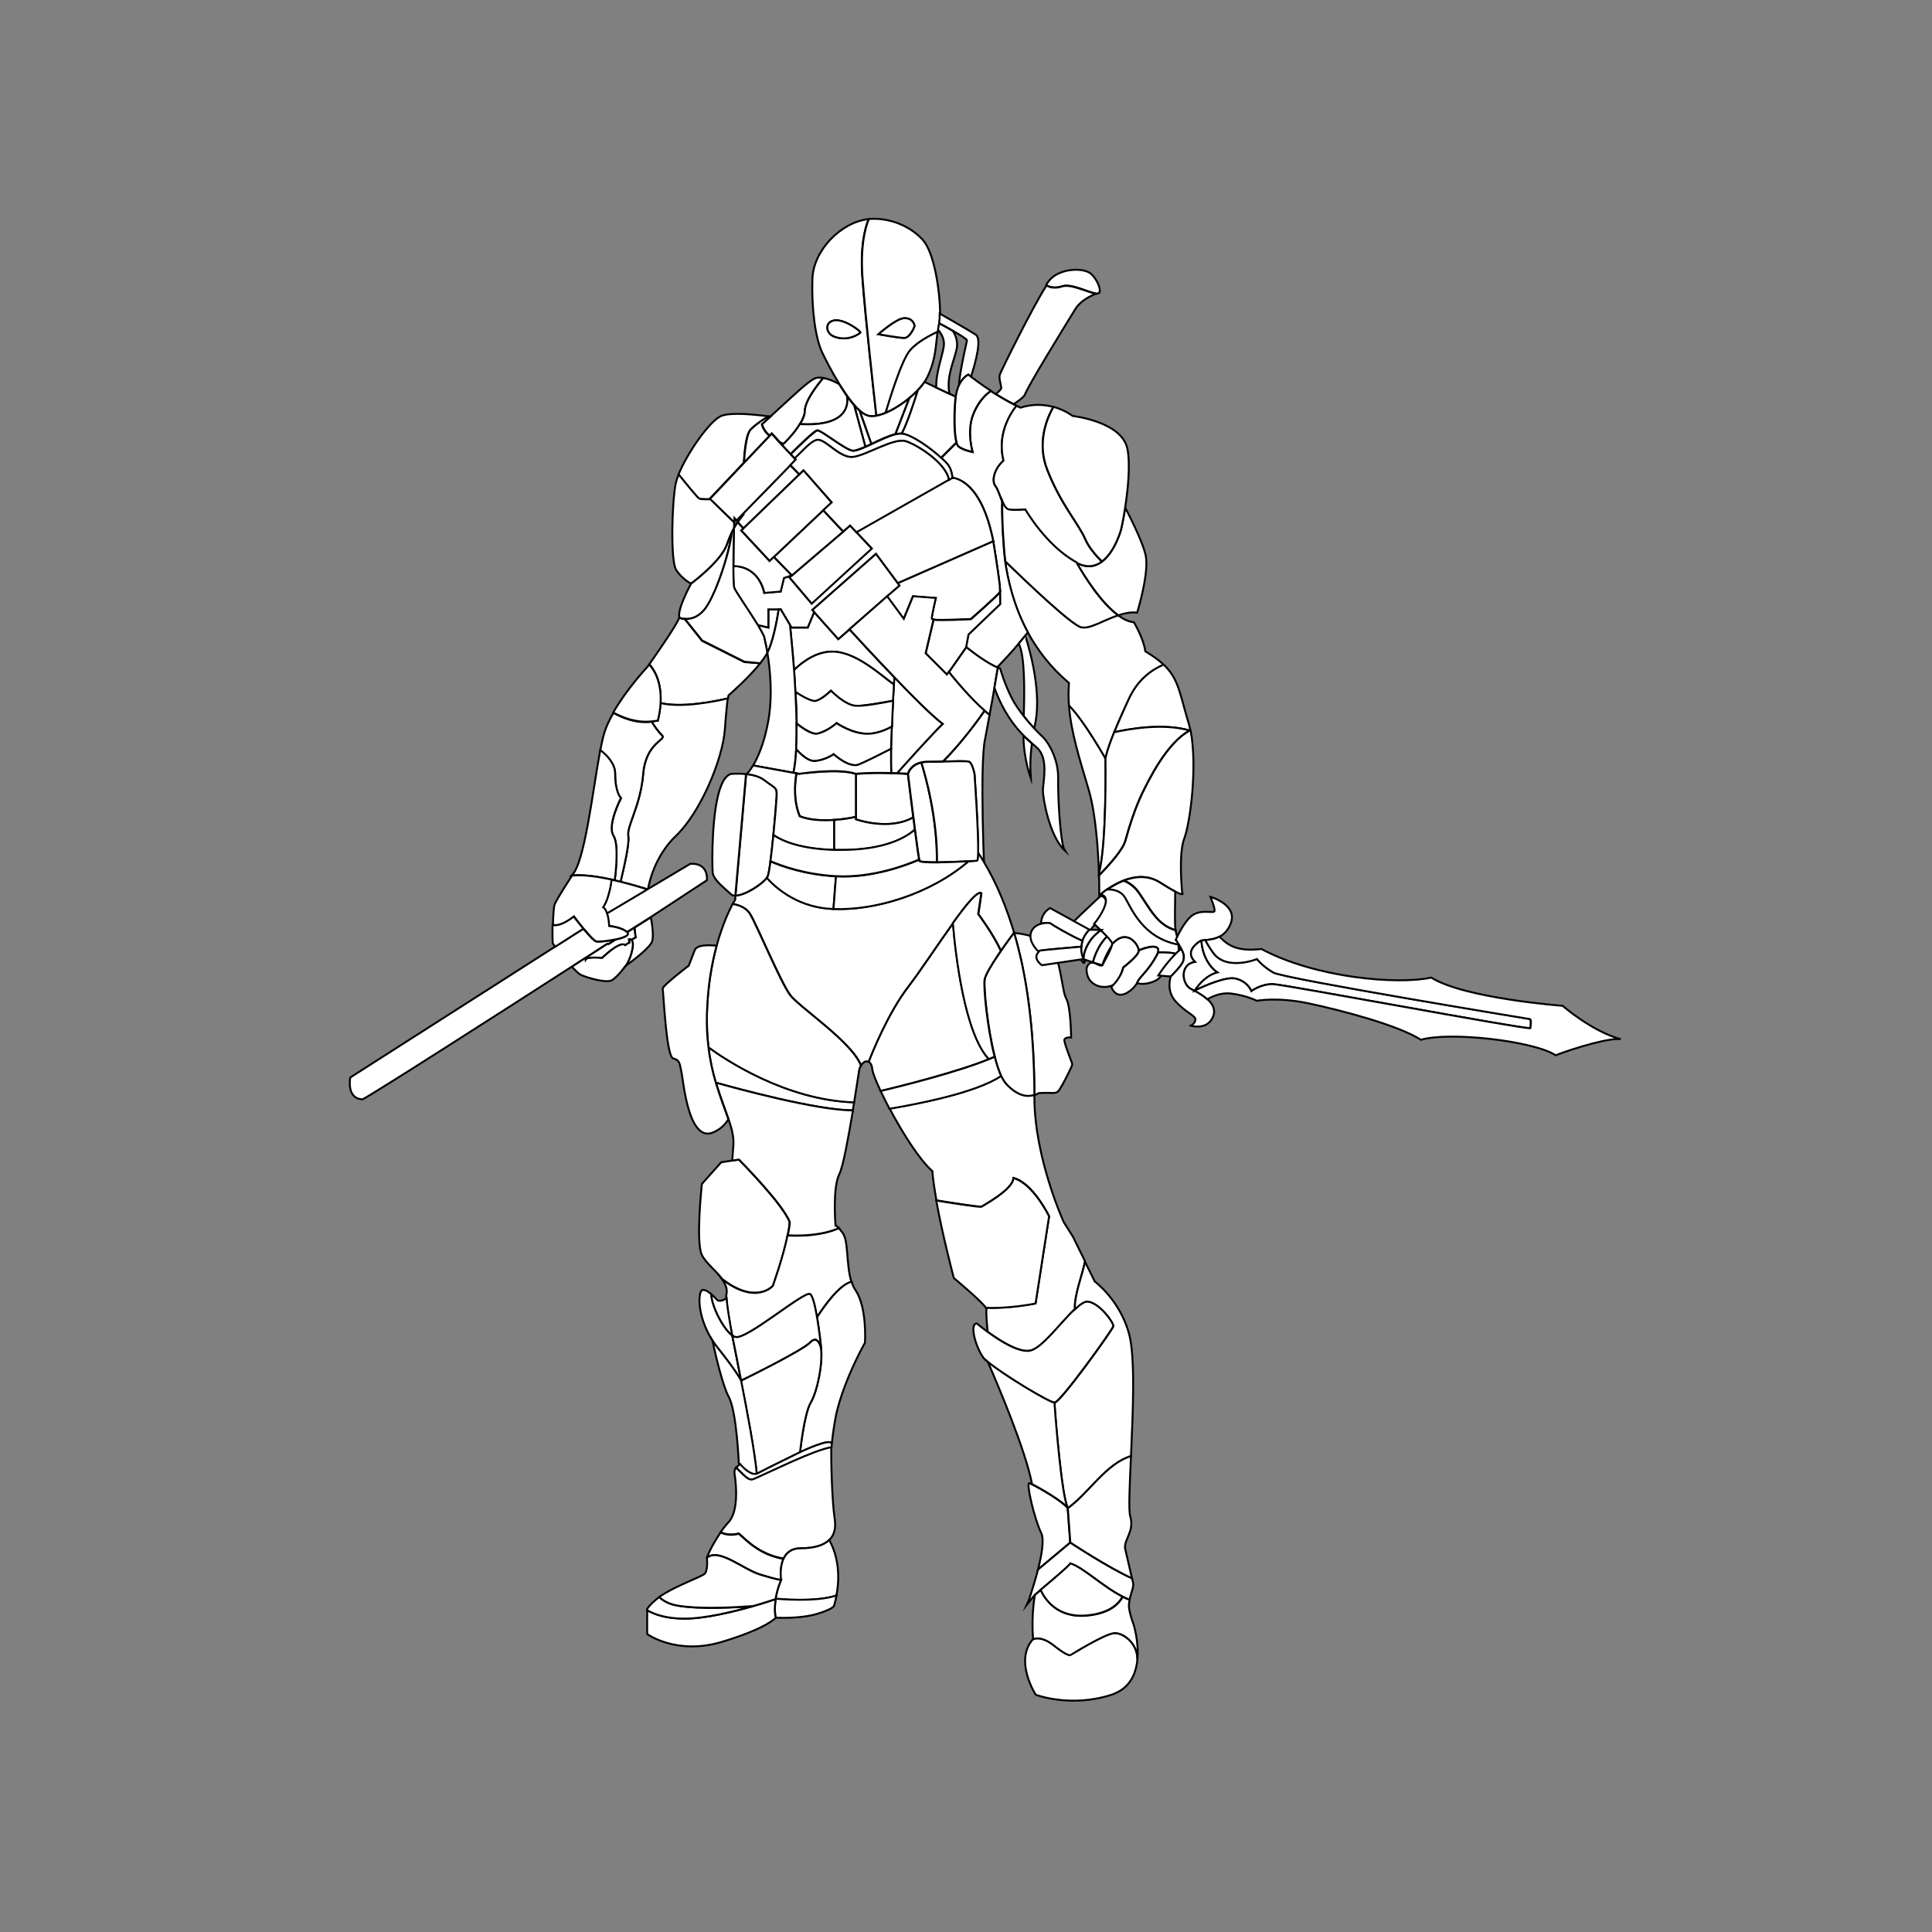 <?xml version="1.0" encoding="utf-8"?>
<!-- Generator: Adobe Illustrator 25.2.0, SVG Export Plug-In . SVG Version: 6.00 Build 0)  -->
<svg version="1.1" id="Layer_1" xmlns="http://www.w3.org/2000/svg" xmlns:xlink="http://www.w3.org/1999/xlink" x="0px" y="0px"
	 viewBox="0 0 1000 1000" style="enable-background:new 0 0 1000 1000;" xml:space="preserve">
<rect x="0" y="0" width="1000" height="1000" fill="#808080" stroke="none"/>
<style type="text/css">
	.st0{fill:#FFFFFF;stroke:#000000;stroke-miterlimit:10;}
	.st1{fill:#FFFFFF;stroke:#010101;stroke-miterlimit:10;}
</style>
<path class="st0" d="M572.4,467.6c-0.7,5-6.1,11.4-6.1,11.4s-4.6,5.4-6.4,8.2c-1.8,2.9,1,7.6,1.5,9.4c0.5,1.8-0.6,1.8-0.6,1.8
	l-5.8-6.9c0,0-1.6-11.3-1-12.6c0.5-0.9,8.4-8.4,12.5-12.2c1.5-1.4,2.5-2.3,2.5-2.3s0.3-0.3,0.8-0.7
	C571.3,464.1,572.8,465.1,572.4,467.6z"/>
<path class="st1" d="M576.6,481.6c-7.4,5.3-10,13-10.9,16.5c-1.7-0.5-3.3-1.1-4.9-1.7c0,0,0,0,0,0c0-0.2,0-3.1,1.8-6.7
	c0.2-0.5,0.5-1.1,0.9-1.6c1.4-2.3,3.5-4.7,6.6-6.9C571.9,481.3,574.1,481.4,576.6,481.6z"/>
<path class="st1" d="M582.4,482.1c-6.9,5.2-10.4,13.5-11.8,17.5c-1.7-0.4-3.3-0.9-4.9-1.5c0.9-3.5,3.5-11.2,10.9-16.5
	C578.4,481.7,580.3,481.9,582.4,482.1z"/>
<path class="st1" d="M590.7,483.1c-8.6,6.2-11.6,14.2-12.5,18.3c-2.5-0.5-5-1.2-7.6-1.9c1.3-4,4.9-12.3,11.8-17.5
	C585,482.3,587.8,482.6,590.7,483.1z"/>
<path class="st1" d="M598.5,484.3c-6.1,4.9-10.5,13.3-12.8,18.5c-2.4-0.4-4.9-0.9-7.5-1.5c1-4.1,3.9-12.1,12.5-18.3
	C593.2,483.4,595.8,483.8,598.5,484.3z"/>
<path class="st1" d="M606.2,486c-5.8,5.2-10.8,13.9-12.9,18c-2.3-0.3-4.9-0.7-7.6-1.2c2.3-5.2,6.7-13.6,12.8-18.5
	C601,484.8,603.6,485.4,606.2,486z"/>
<path class="st1" d="M608.8,486.6c1.2,1.8,2,3.2,2.6,4.3c-5,4.2-9.5,10.3-12,13.8c-1.8-0.2-3.8-0.4-6.2-0.7
	c2.2-4.2,7.1-12.9,12.9-18c0.8,0.2,1.5,0.4,2.3,0.5C608.6,486.6,608.7,486.6,608.8,486.6z"/>
<path class="st1" d="M563.9,481.2c0,0-2.4,2.2-3.6,5.8c-6.1-2.6-15.6-8.2-16.5-8.9c-0.5-0.4-2.7-0.6-5,0c0.1-2.4,1-5.9,4.7-8.1
	L563.9,481.2z"/>
<path class="st0" d="M446.4,144.5c-1.3-16.9,1.3-26.5,3.2-31.1c-14.3,1.5-28.7,16.3-29.1,31c-0.5,15.1,1.5,30.7,5.1,38.1
	c1.6,3.4,4.9,9.9,8.8,16.2c1.4,2.2,2.8,4.4,4.2,6.4c0,0,0,0,0,0c1.2,1.6,2.4,3.2,3.6,4.6l0,0c1,1.1,1.9,2.1,2.8,2.9
	c1.5,1.3,3,2.2,4.4,2.6c1.2,0.3,2.6,0.3,4.2,0C452.1,202.4,448,165.5,446.4,144.5z M445.3,172.2c-4.4,3.3-9.8,3.7-14,1.8
	c-4.1-1.9-4.4-7.6,0.9-8.2C437.6,165.3,445.9,171.7,445.3,172.2z"/>
<path class="st0" d="M477.4,123.9c-7.6-8.1-18.5-11.1-26.7-10.6c-0.4,0-0.7,0.1-1,0.1c-1.9,4.6-4.5,14.2-3.2,31.1
	c1.6,21,5.7,57.9,7.1,70.6c1.5-0.3,3.2-0.8,4.9-1.5c1.2-3.9,7.9-26.6,12.5-32.1c3.5-4.3,10.6-8,14.5-9.8c0-0.4,0.1-0.7,0.2-1.1
	c0.1-0.6,0.2-1.1,0.3-1.7c0.1-0.5,0.2-1,0.3-1.6c0.2-1.4,0.3-3.1,0.3-5C486.5,150.4,483.6,130.5,477.4,123.9z M473.3,168.9
	c-0.3,1-2.5,6-5.3,6s-13.3-1.9-13.3-1.9s9.1-8.1,13.3-8.3S473.5,167.9,473.3,168.9z"/>
<path class="st0" d="M485.3,171.7c-1.1,7.4-0.7,13.2-4.9,22.6c-0.5,1.1-1.1,2.2-1.9,3.4c-1,1.5-2.2,2.9-3.5,4.3
	c-1.4,1.4-2.9,2.8-4.4,4.1c-3.9,3.2-8.2,5.9-12.2,7.5c1.2-3.9,7.9-26.6,12.5-32.1C474.4,177.2,481.5,173.5,485.3,171.7z"/>
<path class="st0" d="M426.1,195.6c-3,3.6-9.4,11.7-9.5,17c-0.1,2.1-1.1,4.5-2.5,6.8c-3.2,5.4-8.5,10.3-8.5,10.3s-0.8-0.2-1.9-0.8
	l-4.2-4.6l-1.1,1.2c-1.8-1.5-3.3-3.5-4-6c1.5-1.3,3-2.6,4.5-4h0c0.5-0.5,1-0.9,1.5-1.4c0,0,0,0,0,0c9.7-8.8,18.6-17.6,22.1-18.5
	C423.6,195.4,424.8,195.4,426.1,195.6z"/>
<path class="st0" d="M414.1,219.5c1.4-2.3,2.5-4.7,2.5-6.8c0.1-5.3,6.5-13.4,9.5-17c3,0.4,6.1,1.9,8.2,3.1c1.4,2.2,2.8,4.4,4.2,6.4
	c0,0,0,0,0,0C439.3,210.3,437.8,220.8,414.1,219.5z"/>
<path class="st0" d="M397.8,215.5c-2.3,1.3-5.8,3.5-9.1,6.6c-0.6,0.6-1.2,1.7-1.7,3.1v0c-1.1,3.4-1.7,8.6-2,14.3l-17.6,18.6l0.3,0.3
	c-2.8,0-5.2,0-5.8-0.3c-0.9-0.4-6.2-6.9-10.7-12.5c4.4-10.9,16-27.7,22.1-30.3C378.1,213.3,390.3,214.5,397.8,215.5z"/>
<path class="st0" d="M380,270.4c0,0.8,0,1.9-0.1,3.1v0c-0.4,0.7-0.8,1.3-1.1,2.1v0c-0.9,1.8-1.7,3.8-2.4,5.9
	c-2.9,9-18.7,20.6-18.7,20.6s-4.9-2.5-7.8-7.3s-2.1-34.7-0.2-44.3c0.3-1.4,0.8-3.1,1.6-4.9c4.5,5.6,9.8,12.1,10.7,12.5
	c0.6,0.3,3.1,0.4,5.8,0.3L380,270.4z"/>
<path class="st0" d="M393.5,343.3c-6.3,7.9-16.4,16.6-16.4,16.6s-0.1,0.3-0.3,1.6c-6.4,1.5-23.8,5-34.9,2.4
	c0.6-11-3.2-17.2-5.8-20.1c3.4-4.9,14-20,15.5-24.1c0,0,1.1,0.6,2.9,0.8h0l8.9,11.2l21.9,11L393.5,343.3z"/>
<path class="st0" d="M376.7,361.5c-0.3,2-0.8,6.4-1.5,15.9c-1.1,15.7-12.7,43.1-25.2,55.1c-11.2,10.6-14.1,24.7-14.6,27.8l-0.3,0.2
	c-0.1-0.1-0.1-0.2-0.1-0.2c-0.5-0.2-6.4-2.1-13.8-3.9c1.6-6.7,4.7-19.9,4-23.7c-0.9-5.2,6.3-15.4,7.7-32.1
	c1.4-16.6,12.5-17.6,9.6-20.2c-2-1.9-4.2-5.2-5.3-7c1.3-0.1,2.4-0.3,3.3-0.4c0.8-3.4,1.2-6.4,1.4-9.1
	C352.9,366.6,370.3,363,376.7,361.5z"/>
<path class="st0" d="M332.9,400.6c-1.4,16.6-8.6,26.9-7.7,32.1c0.7,3.8-2.4,17-4,23.7c-1-0.2-2-0.5-3-0.7c0.5-4.2,2.2-18.6-0.7-23.1
	c-3.4-5.3,3.9-19.4,3.9-19.4s-3-2.5-3-12.5c0-5.1-3.9-9.4-7.7-12.3c0.7-3.7,1.4-6.8,2.1-9.1c1-3.3,2.7-6.9,4.7-10.3
	c9.2,5,15.5,5.1,19.8,4.6c1.1,1.8,3.3,5.1,5.3,7C345.4,383,334.3,383.9,332.9,400.6z"/>
<path class="st0" d="M341.9,363.9c-0.1,2.7-0.6,5.8-1.4,9.1c-0.9,0.1-2,0.3-3.3,0.4c-4.2,0.4-10.6,0.3-19.8-4.6
	c6.9-12.1,17.5-23.4,17.5-23.4s0.4-0.6,1.1-1.5C338.6,346.7,342.5,352.9,341.9,363.9z"/>
<path class="st0" d="M317.5,432.5c2.9,4.5,1.2,19,0.7,23.1c-0.6-0.1-1.2-0.3-1.8-0.4c-7.1-1.5-14.8-2.6-20.5-2.1
	c6.7-5.8,10.9-44.2,14.8-64.9c3.8,3,7.7,7.2,7.7,12.3c0,10,3,12.5,3,12.5S314.1,427.1,317.5,432.5z"/>
<path class="st0" d="M408.7,632.5c-0.1,2-0.5,4.4-1,6.9c-2.3,11.5-7.6,26.1-7.6,26.1s-8.7,10.1-26.3-3.5c-3.1-4.2-8.4-8.2-10.5-12.4
	c-3.3-6.7,0-36.8,0-36.8l10-11.2l5.6-0.9l3.5-0.5C382.4,600.2,404.9,622.8,408.7,632.5z"/>
<path class="st0" d="M440.7,663.5c-6.2,1.5-13.8,12.1-17.9,18.4c-1-5.8-2.2-11.2-3.6-12c-3-1.7-33.1,24-38.7,22.2
	c-0.5-0.2-1-0.4-1.6-0.8c-1.6-8.7-2.8-15.6-3-19.2c0-1,0-1.7,0.1-2.2c0.6-2.8-0.5-5.3-2.3-7.8c17.6,13.6,26.3,3.5,26.3,3.5
	s5.3-14.6,7.6-26.1c5.6,0.3,17.4,0.3,26.5-3.8c0.5,0.5,1.1,1.2,1.8,2.1C439.4,641.9,437.8,654.3,440.7,663.5z"/>
<path class="st0" d="M511.9,548.2c-15.5,6.4-46.6,14.3-56.1,16.5c-2.5-5.4-4.2-9.6-4.3-11.3c-0.2-2-0.9-3.3-1.9-3.8
	c1.9-5,10-25.2,20.6-39c6.4-8.4,15.4-22.1,23.1-32.8C494.7,494.5,499.4,534.9,511.9,548.2z"/>
<path class="st0" d="M556.4,677.6c-7,6.6-16.2,19.3-22.4,21.3c-5.7,1.9-16.3-4.8-22.8-9.6c-0.5-5.1-0.9-10.8-0.6-11.7
	c0-0.2-0.1-0.4-0.3-0.8c11.9,0.6,25.7-2.2,25.7-2.2l7-45.1c0,0-8.4-17.3-18.4-19.8c0,5.9-15.9,14.3-16.4,14.8
	c-0.5,0.5-18.6-2.4-23.5-3.2c-1-5.6-1.8-10.9-2.1-15.1c-6.9-6.1-15.7-20.3-22.2-32.5c13-2.1,44.8-8,57.8-17c0.8,1.8,1.7,3.3,2.7,4.3
	c6.2,6.6,11.2,6.7,14.5,5.6v1.4c0,31.4,15.2,64.6,15.2,64.6l4.8,7.6l2,4.1v0l4.2,8.5C560.5,659.2,555.9,670.8,556.4,677.6z"/>
<path class="st0" d="M543,629.6l-7,45.1c0,0-13.7,2.8-25.7,2.2c-2.3-3.5-16.6-15.4-16.6-15.4s-5.8-21.8-9.1-40.1
	c4.9,0.8,23.1,3.7,23.5,3.2c0.5-0.5,16.4-8.9,16.4-14.8C534.6,612.3,543,629.6,543,629.6z"/>
<path class="st0" d="M518.2,556.9c-13,8.9-44.8,14.8-57.8,17c-1.7-3.3-3.3-6.4-4.6-9.2c9.5-2.2,40.7-10,56.1-16.5
	c1.1-0.5,2.1-0.9,3-1.3C515.9,550.7,517,554.2,518.2,556.9z"/>
<path class="st0" d="M447.7,695c0,0-9.3,16.2-14,33.5c-1.4,5-2.4,11.8-3.2,18.9c0-3.6-16.4,4.3-16.4,4.3s2.1-20,5.5-25.7
	c3.4-5.7,6.3-20.3,5.4-28.3c0,0,0,0,0-0.1c-0.1-0.8-0.9-8.7-2.1-15.8c4.1-6.3,11.7-16.9,17.9-18.4c0.5,1.7,1.2,3.3,2.2,4.7
	C448.9,677.2,447.7,695,447.7,695z"/>
<path class="st0" d="M442.1,570.5c-0.2,1.4-0.5,2.8-0.7,4.2c-18.1,0.2-61.5-11.7-70.9-14.3c-1.6-5.4-3-11.4-3.8-18.4
	C375.3,548.3,406.6,569.3,442.1,570.5z"/>
<path class="st0" d="M472.7,423.1c-12.7,7.1-29.7,1-29.7,1v-23.5c6.3-0.6,13.2-0.6,18.3-0.4c1.1,0,2.1,0.1,3.1,0.1
	c3.3,0.2,5.5,0.3,5.5,0.3s0,0,0,0C470.4,404.6,471.5,413.9,472.7,423.1z"/>
<path class="st0" d="M516.5,345.5c-0.2,1.3-0.9,5.3-1.8,10.5v0c-0.7,4.2-1.6,9.1-2.5,14c-0.8-0.6-1.7-1.4-2.6-2.1
	c-7.1-6.2-15.4-16.1-18.5-20l9-12.9l0-0.2C504.5,338.3,511.1,343.2,516.5,345.5z"/>
<path class="st0" d="M508.6,399.4c-0.3,14.7,0.2,34.3,0.7,46.9c-1-1.6-2-3.3-3.1-4.9c0.3-11.1-1.8-40.8-1.8-40.8s-1.2-5.6-2.8-6.3
	c-1.2-0.5-7-0.3-13.5-0.1c10.5-10.7,19.2-23,21.5-26.3c0.9,0.8,1.8,1.5,2.6,2.1c-0.8,4.3-1.6,8.7-2.3,12.4
	C509.1,385.9,508.8,392,508.6,399.4z"/>
<path class="st0" d="M588.6,317.1c-3.2-0.4-6.6,0.3-9.8,1.4c-9.1-6.7-17.6-20.4-21.7-27.4c0.2,0.1,0.4,0.2,0.5,0.3
	c5.2,2.8,9.4,1.8,12.8-0.7c6.8-5.1,9.9-16.7,9.9-16.7s1.1-4.8,2.1-11.3c4.1,8,9.1,18.4,10.5,24.3
	C594.7,294.4,590.9,309.3,588.6,317.1z"/>
<path class="st0" d="M602.3,344.1c-6.5,2.8-13.6,8-18.1,18c-3.3,7.1-5.8,12.6-7.5,17c-4.2,10.4-4.5,13.7-4.5,13.7
	S561,373,553.3,365.3c-0.3-3.9-0.3-7.8,0-11.8c-9.6-8.1-16.4-17.2-21.3-26.2c-7.6-14-10.5-27.7-11.7-36.8
	c10.4,10.1,34.4,33,39.3,34.1c4.4,1,11.5-3.7,19-6.2c2.7,2,5.5,3.4,8.3,3.7c0,0,5,8.2,5.9,15C596.9,339.6,600,341.8,602.3,344.1z"/>
<path class="st0" d="M568.8,452c-0.4-11.9-1.6-30.5-5.2-42.9c-4.5-15.4-9.2-29.5-10.3-43.9c7.7,7.7,18.9,27.5,18.9,27.5
	S572.9,437.6,568.8,452z"/>
<path class="st0" d="M613,433.9c-3.2,8.2-1.1,28.2-1.1,28.2s1.6,2.1-3.7-0.7c-1.8-0.9-4.3-2.4-7.9-4.7c-6.3-4-13.1-3.1-18.7-1
	c-3.3,1.3-6.2,3-8.4,4.5c-2.6,1.8-4.2,3.4-4.2,3.4s0-4.2-0.1-10.5c5.2-5.3,12.2-13.1,13.6-17.9c2.1-7.6,5.2-17.4,8.8-24.7
	c3.2-6.5,12.5-25.9,24.5-32.4c0.2,0,0.3,0.1,0.5,0.2C619.9,397.6,615.9,426.4,613,433.9z"/>
<path class="st0" d="M616.1,377.9c-0.1,0.1-0.3,0.1-0.4,0.2c-13.8-4-31.7-0.7-39,0.9c1.8-4.3,4.2-9.9,7.5-17
	c4.5-10,11.6-15.2,18.1-18c7.7,7.3,8.3,14.8,12.6,29.2C615.4,374.8,615.8,376.3,616.1,377.9z"/>
<path class="st0" d="M502.6,195c-0.9-0.7-1.4-1.1-1.4-1.1s-2.9,1.3-4.9,5.6c0.6-8.1,4.1-22.4,4.2-23.3c0.1-0.6-3.5-2.8-7.3-5
	c-2.6-1.5-5.2-2.9-7.1-3.9c0.2-1.4,0.3-3.1,0.3-5c4.9,2.8,15.5,8.9,18.6,10.9C508.3,175.3,505.1,187,502.6,195z"/>
<path class="st0" d="M403.1,315.4c-1.1,6.8-3.1,17-5.9,22.5c-0.9-5.2-1.8-8.4-1.8-8.4c-0.7-1.5-1.8-3.6-3.3-6l5.6,1.3v-9.4H403.1z"
	/>
<path class="st0" d="M463,350.7c-0.1,1.1-0.1,2.3-0.2,3.7c-5.7-3.8-18.7-16.4-31-17.1c-8.4-0.5-16,4.9-20.8,9.5
	c-0.8-10.4-1.7-19.2-2.1-23.3l0.8,1.3h8.4l3.3-8l12.5,14l5.8-5C442.7,329.1,452.6,339.9,463,350.7z"/>
<path class="st0" d="M532,327.3c-0.5,0.6-0.9,1.2-1.4,1.8c-1.1,1.4-2.2,2.7-3.3,4c-4.6,5.5-8.8,9.8-10.2,11.3
	c-0.4,0.4-0.6,0.6-0.6,0.6s0,0.2-0.1,0.5c-5.4-2.3-12-7.2-16.4-10.7l1.2-6.4l16.4-15.7l-0.1-6.3c0,0,0.1-0.1,0.1-0.1
	c0.1-0.2,0-1.3-0.1-2.9c-0.7-6.9-3.4-23.3-3.4-23.3c-6-30.6-19-32.5-21.1-32.6c-0.2-2.1-0.7-4.6-2.2-6.7c-0.7-1-2-2.3-3.6-3.8
	l7.9-7.9c0.3,0.9,0.6,1.6,0.9,1.9c2,1.9,7.4,3,7.4,3s-3-9.9,0-18.6c2.3-6.4,6.3-11,9.5-13c0.8,0.6,1.7,1.1,2.6,1.7c0,0,0,0,0,0
	c2.8,1.7,5.9,3.5,9.2,5.2c0.5,0.2,1,0.5,1.5,0.8c-0.4,0.6-0.9,1.2-1.4,1.9c-0.9,1.4-1.9,2.9-2.8,4.7c-0.2,0.4-0.3,0.7-0.5,1.1
	c-0.2,0.4-0.3,0.8-0.5,1.1s-0.3,0.8-0.5,1.2c-0.2,0.5-0.3,0.9-0.5,1.4c-0.1,0.3-0.2,0.6-0.2,0.8c-0.4,1.4-0.8,2.9-1,4.4
	c0,0.3-0.1,0.7-0.1,1c-0.4,3.3-0.2,6.9,0.7,10.8c-5,4.5-6.2,10.7-4.1,13.2c1.2,1.4,2.2,4.9,3.4,7.8v0.1c-0.2,7,0.3,16.7,0.7,21.4
	c0.1,1.6,0.3,5.1,0.9,9.8C521.6,299.6,524.5,313.3,532,327.3z"/>
<path class="st0" d="M475.1,202c-1.7,5.6-5.3,16.6-8.3,22.4h0c-1-0.1-2.1,0.1-3.4,0.4l7.2-18.6C472.2,204.8,473.7,203.4,475.1,202z"
	/>
<path class="st0" d="M512.9,202.3c-3.2,2-7.3,6.6-9.5,13c-3,8.6,0,18.6,0,18.6s-5.3-1.1-7.4-3c-0.3-0.3-0.7-1-0.9-1.9
	c-1.2-4.4-1.3-14.6-0.5-22.8c0-0.3,0.1-0.6,0.1-0.9c0.3-2.4,0.9-4.2,1.6-5.8c0,0,0,0,0,0c2-4.3,4.9-5.6,4.9-5.6s0.5,0.4,1.4,1.1
	C504.5,196.4,508.1,199.2,512.9,202.3z"/>
<path class="st0" d="M570.3,290.7c-3.3,2.5-7.6,3.4-12.8,0.7c-0.2-0.1-0.4-0.2-0.5-0.3c-15.6-8.5-26.4-27.3-26.4-27.3
	s-5.2,0.5-8.5,0c-1.4-0.2-2.5-2.1-3.4-4.3v-0.1c-1.2-2.9-2.2-6.3-3.4-7.8c-2.1-2.5-0.9-8.7,4.1-13.2c-3.1-12.9,2.6-23.1,6.7-28.4
	c0.5,0.3,1.1,0.6,1.7,0.8c0.1,0.1,0.3,0.1,0.4,0.2c6.5-2.1,12.4-1.6,17-0.4c-3.2,5.6-8.7,18.3-3.2,32.5c7.1,18.2,16.2,27.7,19.7,36
	C563.5,283.2,567,287.4,570.3,290.7z"/>
<path class="st0" d="M582.4,262.6c-1,6.6-2.1,11.3-2.1,11.3s-3.1,11.6-9.9,16.7c-3.3-3.2-6.9-7.5-8.6-11.5
	c-3.6-8.3-12.6-17.8-19.7-36c-5.6-14.2,0-26.9,3.2-32.5c6.1,1.7,9.9,4.7,9.9,4.7s25.2,2.8,28.3,16.8
	C585.2,240.3,583.8,253.3,582.4,262.6z"/>
<path class="st0" d="M578.7,318.5c-7.5,2.5-14.6,7.2-19,6.2c-5-1.1-28.9-24-39.3-34.1c-0.6-4.7-0.8-8.1-0.9-9.8
	c-0.4-4.7-0.9-14.4-0.7-21.4c0.9,2.2,2,4,3.4,4.3c3.3,0.5,8.5,0,8.5,0s10.8,18.8,26.4,27.3C561.1,298.1,569.6,311.8,578.7,318.5z"/>
<path class="st0" d="M413.7,245.6l-28.9,27.9l-2.9-3.2c1.7-2.5,3-4,3-4s0-0.3,0-0.8l24.1-24.7L413.7,245.6z"/>
<path class="st0" d="M524.9,482.8c0,0-3.3,4.3-6.8,9.4c-3.7-8.4-11.7-19.1-11.7-19.1s0.6-3.6,1.6-10.8c-1.9-1.4-7.8,5.8-14.7,15.5
	c-7.7,10.7-16.7,24.4-23.1,32.8c-10.6,13.8-18.6,33.9-20.6,39c-1.2-0.7-2.8,0-3.9,1.9c-4.8-12.3-31.9-30-36.7-36.5
	c-5-6.8-17.1-36-20.7-41.9c-2.1-3.4-6.1-4.7-9-5.2c0.7-1.4,1.2-2.1,1.2-2.1l0.2-2.3c4.9,0,13.8-5.8,16.2-9.2
	c4.3,4.7,14.8,14.3,31.3,15.9c1,0.1,2.1,0.2,3.2,0.2c21.1,1,50-7.6,69.9-24.7h0c2.3-0.1,3.9-0.2,4.3-0.3c0.3,0,0.5-1.6,0.6-4.1
	c1.1,1.6,2.1,3.2,3.1,4.9C516.1,457.6,521.1,470.1,524.9,482.8z"/>
<path class="st0" d="M434.4,607.8c-3.4,6.7-2.1,24.9-1.9,27.1c0-0.3,0.2-0.8,1.8,0.7c-9.1,4.1-20.9,4.1-26.5,3.8
	c0.5-2.5,0.9-4.9,1-6.9c-3.8-9.7-26.3-32.3-26.3-32.3l-3.5,0.5c0.2-3,0.4-5.7,0.6-7.9c0.3-4.2-0.8-8.6-2.5-13.5
	c-1.8-5.4-4.3-11.5-6.5-18.9c9.4,2.7,52.8,14.5,70.9,14.3C439.2,588.1,436.5,603.6,434.4,607.8z"/>
<path class="st0" d="M445.6,551.5c-0.5,0.8-0.8,1.8-1,3.1c-0.4,2.3-1.3,8.5-2.5,16c-35.5-1.2-66.8-22.2-75.4-28.5
	c-0.6-5.2-0.9-11-0.8-17.4c0.4-14.1,2.5-25.8,5-35.1c3-10.9,6.5-18.3,8.3-21.7c3,0.5,7,1.8,9,5.2c3.6,5.9,15.7,35.1,20.7,41.9
	C413.7,521.4,440.9,539.2,445.6,551.5z"/>
<path class="st0" d="M378.8,275.6c-1.4,11.5-9,34.4-14.6,40.5c-3.7,4-7.3,4.5-9.7,4.3h0c-1.8-0.2-2.9-0.8-2.9-0.8
	c-1.1-4.5,6.1-17.5,6.1-17.5s15.8-11.6,18.7-20.6C377.1,279.4,377.9,277.4,378.8,275.6z"/>
<path class="st0" d="M398.3,225.6l-13.2,13.9c0.3-5.6,1-10.9,2-14.3v0c0.5-1.4,1-2.5,1.7-3.1c3.3-3.1,6.8-5.4,9.1-6.6
	c0.3,0,0.6,0.1,0.9,0.1c-1.5,1.4-3,2.7-4.5,4C394.9,222.1,396.5,224.1,398.3,225.6z"/>
<path class="st0" d="M411.9,237.9l-2.8,2.9l-24.1,24.7l-3.8,3.9l-1-1.2c0,0,0,0.8-0.1,2.2l-12.3-11.9l-0.3-0.3l17.6-18.6l13.2-13.9
	l1.1-1.2l4.2,4.6l5.6,6l2,2.1L411.9,237.9z"/>
<polygon class="st0" points="430.5,260.1 426.1,264.2 400.6,288.3 398.4,290.4 383.7,274.6 384.8,273.5 413.7,245.6 415.9,243.4 "/>
<polygon class="st0" points="451.4,284.1 420.3,312.7 408.6,298.9 409.8,297.9 410,297.8 410,297.8 411.8,296.2 436.4,275.2 
	440,272 443.3,275.5 "/>
<polygon class="st0" points="465.6,303.1 459.2,308.7 439.6,325.8 433.9,330.8 421.4,316.8 420.4,315.7 453.4,286.6 464.7,301.8 "/>
<path class="st0" d="M517.6,306.4c-1.2,1.8-15.1,14-15.1,14s-15.6,0.8-19.4,0.3c-0.5-0.1-0.9-0.1-0.9-0.3c-0.2-1,2.1-10.8,2.1-10.8
	l-11.8-0.9l-4.8,11.7l-8.6-11.7l6.5-5.6l-0.9-1.3l49.4-21.7c0,0,2.7,16.4,3.4,23.3L517.6,306.4z"/>
<path class="st0" d="M517.7,312.7l-16.4,15.7l-1.2,6.4l0,0.2l-9,12.9l-1,1.4l-11-11l4.1-17.5c3.9,0.5,19.4-0.3,19.4-0.3
	s13.9-12.3,15.1-14L517.7,312.7z"/>
<path class="st0" d="M514.1,280.1l-49.4,21.7l-11.3-15.2l-33,29.1l1,1.1l-3.3,8h-8.4l-0.8-1.3v0l-4.8-8.1h-6.4v9.4l-5.6-1.3
	c-4.4-7.3-11.2-17-12.1-19.1c-0.4-1-0.5-5.7-0.5-11.5c13.9,0.2,16,13.9,16,13.9l8.5-0.7l1.7-7l4-1.4l0,0l-1.3,1l11.7,13.8l31.2-28.6
	l-8.1-8.6l47.9-27.2l1.5-0.9c0,0,0.1,0,0.3,0C495.1,247.6,508,249.5,514.1,280.1z"/>
<path class="st0" d="M491.2,248.3l-47.9,27.2L440,272l-3.6,3.1l-10.3-11l4.4-4.1l-14.6-16.6l-2.2,2.1l-4.6-4.8l2.8-2.9l-0.7-0.7
	c3.7-3.4,8.8-9.8,12.2-9.6c4.3,0.2,11.2,9.4,17.8,8.9c6.6-0.5,21.2-10,27.4-8.2C474.5,229.9,489.8,239.5,491.2,248.3z"/>
<path class="st0" d="M470.6,206.1l-7.2,18.6c-3.7,0.9-8.3,3.1-12.4,5.1l-6-17.2c1.5,1.3,3,2.2,4.4,2.6c1.2,0.3,2.6,0.3,4.2,0
	c1.5-0.3,3.2-0.8,4.9-1.5C462.4,212,466.8,209.3,470.6,206.1z"/>
<path class="st0" d="M493,247.5c-0.2,0-0.3,0-0.3,0l-1.5,0.9c-1.4-8.8-16.7-18.4-22.5-20.1c-6.2-1.8-20.9,7.7-27.4,8.2
	c-6.6,0.5-13.5-8.7-17.8-8.9c-3.3-0.1-8.4,6.2-12.2,9.6l-2-2.1c4-4,12.3-12.1,13.8-12.3c2-0.2,14.1,9.8,18.2,10.5
	c1.3,0.2,3.8-0.7,6.7-2c1-0.4,2-0.9,3.1-1.4c4.1-1.9,8.8-4.2,12.4-5.1c1.3-0.3,2.4-0.4,3.4-0.4h0c0.1,0,0.1,0,0.2,0
	c5.1,0.6,14.6,7.4,20.1,12.5c1.6,1.5,2.9,2.8,3.6,3.8C492.3,242.8,492.8,245.4,493,247.5z"/>
<path class="st0" d="M495,229l-7.9,7.9c-5.5-5.1-15-11.8-20.1-12.5c-0.1,0-0.1,0-0.2,0c3-5.8,6.5-16.8,8.3-22.4
	c1.3-1.4,2.5-2.9,3.5-4.3l6,2.9l6.8,3.2l3.2,1.5c0,0.3-0.1,0.6-0.1,0.9C493.7,214.3,493.8,224.6,495,229z"/>
<path class="st0" d="M451,229.8c-1.1,0.5-2.1,1-3.1,1.4l-5.8-21.5c1,1.1,1.9,2.1,2.8,2.9L451,229.8z"/>
<path class="st0" d="M447.9,231.2c-3,1.3-5.4,2.2-6.7,2c-4.1-0.7-16.2-10.7-18.2-10.5c-1.5,0.1-9.8,8.3-13.8,12.3l-5.6-6
	c1.1,0.5,1.9,0.8,1.9,0.8s5.3-4.9,8.5-10.3c23.8,1.4,25.2-9.2,24.5-14.3c1.2,1.6,2.4,3.2,3.6,4.6l0,0L447.9,231.2z"/>
<path class="st0" d="M484.9,446.3c-4.9,0-8.8-0.2-9-0.8c0-0.1-0.1-0.3-0.1-0.6c-0.4-1.9-1.2-8.1-2.2-15.4c-0.3-2.1-0.5-4.2-0.8-6.4
	c-1.2-9.2-2.3-18.5-2.8-22.5v0c0.1-0.3,1.2-4.6,6.9-5.9C478.9,401.2,485.2,423.4,484.9,446.3z"/>
<path class="st0" d="M402,412c-0.1,2.2-0.8,11.2-1.7,20.3c-0.5,4.8-1,9.6-1.5,13.5c-0.5,3.9-1,6.7-1.4,7.7c-0.1,0.2-0.3,0.5-0.5,0.8
	c-2.5,3.4-11.4,9.2-16.2,9.2l5.5-62.6c0,0,0.1-0.1,0.3-0.3c3.2,0.4,6.7,1.2,9.2,3.1C401.5,408.2,402.2,407.3,402,412z"/>
<path class="st0" d="M386.4,400.7c-0.2,0.2-0.3,0.3-0.3,0.3l-5.5,62.6c-1,0-1.8-0.2-2.3-0.8c-3.1-2.8-7.3-6.2-8.8-9.2
	c-0.3-0.6-0.5-1.2-0.6-1.8c-0.1-0.8-0.2-4-0.2-8.4c0.1-14,1.5-40.4,9.6-42.8C378.3,400.6,382.1,400.2,386.4,400.7z"/>
<path class="st0" d="M555,550.8c0.1,1-4.8,10.4-6.6,13.2c-1.8,2.8-3.8,1.2-10.8,1.8c-0.6,0.4-1.4,0.8-2.2,1c0-17.2-1-42.2-6.4-67.7
	c-1.1-5.4-2.5-10.8-4.1-16.2c0,0,9.3,0.6,16.7,4.8c7.4,4.2,7.8,24.9,10.2,29c2.5,4.1,2.6,20.3,2.6,20.3s-2.6-0.3-3.4,0.9
	c-0.2,0.3-0.1,1,0.2,2C552.1,543.4,554.9,550,555,550.8z"/>
<path class="st0" d="M535.4,566.7c-3.3,1.1-8.3,1-14.5-5.6c-0.9-1-1.8-2.5-2.7-4.3c-1.2-2.7-2.4-6.2-3.3-10
	c-3.9-15.1-5.8-36.2-5.2-39.9c0.4-2.4,3.5-7.6,6.9-12.5c0.5-0.8,1-1.5,1.5-2.2c3.5-5.1,6.8-9.4,6.8-9.4c1.6,5.4,2.9,10.8,4.1,16.2
	C534.4,524.6,535.3,549.6,535.4,566.7z"/>
<path class="st0" d="M509.6,507c-0.6,3.7,1.3,24.8,5.2,39.9c-0.9,0.4-1.9,0.9-3,1.3c-12.5-13.3-17.2-53.7-18.6-70.4
	c6.9-9.6,12.8-16.8,14.7-15.5c-1.1,7.2-1.6,10.8-1.6,10.8s8,10.7,11.7,19.1c-0.5,0.7-1,1.5-1.5,2.2C513.2,499.4,510,504.6,509.6,507
	z"/>
<path class="st0" d="M576.3,686.4c-0.4,1.8-27.5,39.6-30.5,39.6c0,0-0.1,0-0.1,0c-3.1-0.3-26.8-14.6-34.5-21.1
	c-0.9-0.8-1.6-1.4-2-1.9c-3.8-4.8-7.8-17.8-3.6-18c0,0,2.2,1.9,5.5,4.3c6.5,4.8,17.1,11.5,22.8,9.6c6.2-2.1,15.4-14.7,22.4-21.3
	c2.7-2.5,5-4.2,6.7-4C569.2,674.3,576.6,684.6,576.3,686.4z"/>
<path class="st0" d="M588.7,859c-0.1,1.5-0.4,2.9-0.7,4.3c-1.5,6-5.1,11.4-12.7,13.9c-21.2,6.9-39.2,0-39.2,0s-11.4-17.6-1.4-28.8
	c0,0,3.9-2.2,10.9,3.3s8.3,4.9,8.4,4.9s17.8-11.1,22.8-11.4C581.1,845,588.9,850.3,588.7,859z"/>
<path class="st0" d="M584.6,828c-1.2-0.5-2.4-1-3.6-1.6c-10.3-5.2-20.2-15.1-27-17.1c-0.4,1.1-10.3,9.4-15.4,13.7
	c-1.8,1.5-3,2.5-3,2.5l-3.8,4.7c0.2-0.4,3.2-9,5.5-17.9l16.7-13.9c0,0,19.3,12.9,31.9,18.5c0.2,1,0.5,1.9,0.6,2.4
	C587,821.1,585.4,824.6,584.6,828z"/>
<path class="st0" d="M537.3,812.3c1.9-7.6,3.3-15.6,1.6-18.9c-3.6-7.4-7.8-25.9-6.2-25.7c0.2,0,0.7,0.2,1.4,0.6
	c4.3,2,16.1,9,18.5,12.3l1.3,17.8L537.3,812.3z"/>
<path class="st0" d="M588.7,859c0.2-8.7-7.6-14-11.9-13.7c-5,0.3-22.7,11.4-22.8,11.4s-1.4,0.7-8.4-4.9s-10.9-3.3-10.9-3.3
	c-1-13.5,1-23,1-23s1.2-1,3-2.5c2.1,4.6,8.6,14.8,24.2,13.2c11.3-1.1,16.1-5.8,18.2-9.7c1.2,0.6,2.4,1.2,3.6,1.6
	c-0.3,1.5-0.5,3-0.3,4.3c0.7,4.3,2.3,8.3,2.3,8.3S589.6,849.7,588.7,859z"/>
<path class="st0" d="M585.9,816.9c-12.6-5.7-31.9-18.5-31.9-18.5l-1.3-17.8c11-8,19.6-23,32.7-27c-0.7,15.4-1.3,28.1-0.4,31.2
	c2.4,7.8-3.6,12.4-2.6,16.9C583.2,805.3,584.9,812.7,585.9,816.9z"/>
<path class="st0" d="M585.4,753.6c-13,4-21.6,18.9-32.7,27c-3.1-5.6-6.3-45.1-7-54.5c0,0,0.1,0,0.1,0c3,0,30.1-37.8,30.5-39.6
	c0.3-1.8-7.1-12.1-13.2-12.8c-1.7-0.2-4,1.4-6.7,4c-0.6-6.7,4-18.4,5.2-24.6l5,10.1c5.5,4.5,14.1,13.6,17.8,27.2
	C587.7,702.5,586.4,730.9,585.4,753.6z"/>
<path class="st0" d="M552.7,780.5c-2.5-3.3-14.2-10.2-18.5-12.3c-3.4-17.6-17.4-50.7-22.9-63.3c7.6,6.4,31.4,20.8,34.5,21.1
	C546.4,735.4,549.6,774.9,552.7,780.5z"/>
<path class="st0" d="M581,826.4c-2.1,3.9-6.9,8.6-18.2,9.7c-15.6,1.6-22.1-8.6-24.2-13.2c5.1-4.3,15-12.6,15.4-13.7
	C560.7,811.3,570.7,821.2,581,826.4z"/>
<path class="st0" d="M383.6,714.7c0,0-2.2-4.6-12.6-17.6c-0.8-1.1-1.6-2.2-2.3-3.3l0,0c-8.5-13.7-7.2-25.8-5.1-26.1
	c1.4-0.2,3.1,0.9,4.6,2.2c0.1,5.9,6,17.8,10.8,21.3C380.4,698.2,382,706.3,383.6,714.7z"/>
<path class="st0" d="M379,691.2c-4.8-3.5-10.8-15.5-10.8-21.3c1,0.8,1.9,1.8,2.7,2.7c1.2,1.4,3.6,0.4,5.2-0.6
	C376.3,675.6,377.4,682.6,379,691.2z"/>
<path class="st0" d="M425,697.6c-0.2-0.7-1.8-6.9-5.6-2.8c-4.1,4.4-35.8,19.8-35.8,19.8c-1.6-8.4-3.2-16.5-4.6-23.4
	c0.5,0.4,1.1,0.7,1.6,0.8c5.6,1.8,35.6-23.9,38.7-22.2c1.3,0.7,2.6,6.1,3.6,12C424.1,688.9,424.9,696.7,425,697.6z"/>
<path class="st0" d="M419.6,726c-3.4,5.7-5.5,25.7-5.5,25.7s-18.2,8.9-22.1,11c-0.1,0.1-0.2,0.1-0.4,0.2
	c-1.1-11.9-4.6-30.6-8.1-48.2c0,0,31.7-15.5,35.8-19.8c3.9-4.1,5.4,2,5.6,2.8c0,0,0,0.1,0,0.1C426,705.7,423,720.3,419.6,726z"/>
<path class="st0" d="M391.7,762.8c-3.1,1.2-7.2-3.1-8.7-4.8c-0.4-0.4-0.6-0.7-0.6-0.7s-1.1-26.8-5.2-34.3c-3-5.4-6.7-21-8.5-29.3
	c0.7,1.1,1.4,2.2,2.3,3.3c10.4,13,12.6,17.6,12.6,17.6C387,732.2,390.6,750.9,391.7,762.8z"/>
<path class="st0" d="M430.5,747.4c0,0,0,0.1,0,0.1c0,0.1,0,0.2,0,0.4c-0.1,0.4-0.1,0.9-0.1,1.3c-9,1.5-30.6,12.3-38.4,15.7
	c-1.4,0.6-2.3,1-2.7,1c-2.4,0.2-4.1-2.4-8.2-6.2v0c0.6-0.9,1.4-1.4,2.1-1.8c1.5,1.8,5.6,6,8.7,4.8c0.1,0,0.2-0.1,0.4-0.2
	c3.9-2.1,22.1-11,22.1-11S430.5,743.8,430.5,747.4z"/>
<path class="st0" d="M429.2,797.1c-3,3-8.2,4.3-14.9,4.3c-4.7,0-7.3,2.4-8.7,5.3c-13.2-2.2-20.3-10.7-23.2-13
	c-4.5,1.1-7.6,0.3-9.4-0.7c1.3-1.8,2.6-3.5,3.9-4.9c5.8-5.9,4-21,3.3-25.2c-0.2-1.4,0.1-2.5,0.7-3.3c4.1,3.8,5.9,6.3,8.2,6.2
	c0.4,0,1.3-0.4,2.7-1c7.8-3.4,29.4-14.2,38.4-15.7c0,0,0.1,0,0.1,0c-0.2,6.8,0.3,27.2,1.7,36.8C432.8,791,431.8,794.6,429.2,797.1z"
	/>
<path class="st0" d="M404.3,817.8c0,0-1.8,0-10.8-2.8c-9-2.8-21.3-13.9-27.5-8.7c-0.5,0.1,2.8-7.1,7-13.1c1.8,0.9,4.9,1.8,9.4,0.7
	c3,2.3,10,10.8,23.2,13C403.4,811.5,404.3,817.8,404.3,817.8z"/>
<path class="st0" d="M432.9,825.9c-11,3.7-31.1,1.7-31.1,1.7s-0.1,0-0.4,0.1c0.9-5.6,2.9-9.9,2.9-9.9s-1-6.3,1.3-11.1
	c1.4-2.9,4-5.3,8.7-5.3c6.8,0,11.9-1.4,14.9-4.3C435.1,807.7,434.2,819.5,432.9,825.9z"/>
<path class="st0" d="M431.8,830.7c0,0,0.9,1.6-8.4,4.5c-9.3,2.9-21.9,2.1-21.9,2.1c-0.6-3.3-0.5-6.7,0-9.7c0.2-0.1,0.4-0.1,0.4-0.1
	s20.2,2,31.1-1.7C432.4,828.9,431.8,830.7,431.8,830.7z"/>
<path class="st0" d="M401.5,837.4c0,0-4.9,5.6-28.1,12.5c-23.3,6.9-38.4-4.1-38.4-4.1s-0.1-7.9,0-12.4c3.7,2.2,9.9,4.4,19.4,4.4
	c10.8,0,25.4-3.6,35.5-6.5c0,0,0,0,0,0c6-1.7,10.4-3.2,11.6-3.6C401,830.7,400.8,834.1,401.5,837.4z"/>
<path class="st0" d="M389.8,831.3c-10.2,2.9-24.8,6.5-35.5,6.5c-9.5,0-15.7-2.2-19.4-4.4v0c0-0.2,0-0.4,0-0.5
	c1.4-2.2,3.7-4.3,6.4-6.3c2,2,4.9,3.7,9.2,4.4C362.3,833.2,381.8,832,389.8,831.3z"/>
<path class="st0" d="M404.3,817.8c0,0-2,4.3-2.9,9.9c-1.2,0.4-5.7,1.9-11.6,3.6c0,0,0,0,0,0c-8.1,0.6-27.5,1.8-39.4-0.3
	c-4.2-0.8-7.1-2.4-9.2-4.4c8.9-6.2,22.6-10.5,23.8-12.3c1.5-2.4,0.9-8,0.9-8c6.2-5.2,18.5,5.9,27.5,8.7
	C402.5,817.8,404.3,817.8,404.3,817.8z"/>
<path class="st0" d="M377,579.3c-1.7,2.9-4.4,5.5-8.3,7c-12.5,4.6-15-27.1-16-31.5s-0.7-6-4.3-7c-3.6-1.1-5-34.6-5.4-36
	c-0.4-1.4,13.5-12,13.5-12s1.4-3.7,3.1-8c1.1-2.9,7.4-2.7,11.3-2.3c-2.5,9.2-4.6,21-5,35.1c-0.2,6.4,0.1,12.2,0.8,17.4
	c0.8,7,2.2,13,3.8,18.4C372.7,567.8,375.1,573.9,377,579.3z"/>
<polygon class="st0" points="436.4,275.2 411.8,296.2 410,297.8 410,297.8 409.8,297.8 400.6,288.3 426.1,264.2 "/>
<path class="st0" d="M615.7,378.1c-12,6.5-21.3,25.9-24.5,32.4c-3.6,7.4-6.7,17.1-8.8,24.7c-1.3,4.7-8.4,12.5-13.6,17.9
	c0-0.4,0-0.8,0-1.1c4.1-14.4,3.4-59.3,3.4-59.3s0.3-3.3,4.5-13.7C584,377.4,601.8,374.1,615.7,378.1z"/>
<path class="st0" d="M609.8,494.3c-1.7-1.3-7.7-1.4-10.5-1.3c1.6-4.9-6.2-2.8-9.9-1.1c-0.2-2.9-6.2-11.8-13.7-3.2c0-0.1,0-0.2,0-0.3
	c-0.2-1.8-9.4-10.2-9.4-10.2s5.4-6.4,6.1-11.4c0.3-2.5-1.1-3.5-2.7-3.9c0.7-0.6,1.9-1.6,3.5-2.7c2.4-0.1,6.8,0.3,9.2,4.3
	c3.2,5.4,9.2,20.9,27.5,24.2C610.2,491,610.2,493,609.8,494.3z"/>
<path class="st0" d="M589.4,491.9c0,0.1,0,0.2,0,0.4c-0.3,2.6-8,8.4-8,8.4s-2.1,7.9-5.5,9.3s-6.9,0.9-9-0.3s-4.2-3-4.5-7.5
	c-0.1-1.1,0.3-2.3,1.1-3.1c0.8-0.8,1.1-0.9,2.1-0.8c0.6,0,1.8,0.5,2.7,1c2.8,1.3,2.6-0.4,2.6-0.4s4.6-8,4.7-10.1
	C583.3,480.1,589.2,489,589.4,491.9z"/>
<path class="st0" d="M599.3,493.1c-0.1,0.4-0.3,0.9-0.6,1.4c-4.5,8.4-8.8,11-10,13.9c-0.1,0.1-0.1,0.3-0.2,0.5
	c-1.8,3.2-9.8,10.6-13.3,1.9c5.4-5,6.2-10,6.2-10s7.6-5.8,8-8.4c0-0.1,0-0.2,0-0.4C593.1,490.3,600.9,488.2,599.3,493.1z"/>
<path class="st0" d="M609.9,496c-2.7,3.7-8,8.5-10.3,10.6c-2.1,1.8-7.7,3.5-11,2.2c0.1-0.2,0.2-0.3,0.2-0.5c1.2-2.9,5.5-5.5,10-13.9
	c0.3-0.5,0.5-1,0.6-1.4c2.8-0.1,8.8-0.1,10.5,1.3C610.3,494.8,610.4,495.3,609.9,496z"/>
<path class="st0" d="M608.5,481.4c-9.4-2.5-13.4-11.4-19-19.4c-2.5-3.6-5.4-5.4-7.8-6.2c5.6-2.2,12.4-3,18.7,1
	c3.6,2.3,6.1,3.7,7.9,4.7c-0.1,5.7-0.3,17,0.1,19.3C608.4,480.9,608.4,481.1,608.5,481.4z"/>
<path class="st0" d="M609.9,488.9c-18.4-3.4-24.3-18.8-27.5-24.2c-2.4-4-6.8-4.4-9.2-4.3c2.2-1.5,5.1-3.3,8.4-4.5
	c2.4,0.9,5.3,2.7,7.8,6.2c5.6,8,9.6,16.8,19,19.4C608.9,483.2,609.6,486.1,609.9,488.9z"/>
<path class="st0" d="M533.7,403.2c-0.2-0.6-3.8-9.7-4-22.5c1.5,1.6,3,2.9,4.4,4.1C532.6,396.7,533.7,402.8,533.7,403.2z"/>
<path class="st0" d="M535.8,374.6c-0.2,0.8-0.3,1.6-0.5,2.4c-1.6-1.6-3.3-3.7-5.4-6.3v0c0.4-13.8,0.6-31.2-2.6-37.6
	c1.1-1.3,2.2-2.6,3.3-4C530.7,329.1,539.8,355.5,535.8,374.6z"/>
<path class="st0" d="M539.8,409.1c0-4,3.1-16.4-2.9-21.9c-0.8-0.8-1.7-1.5-2.7-2.4c-1.3-1.2-2.8-2.6-4.4-4.1
	c-4.9-5-10.6-12.4-15.1-24.7v0c0.9-5.2,1.6-9.2,1.8-10.5c0.4,0.2,0.8,0.3,1.1,0.4c1.7,5.5,4.9,14.5,9,20.3c1.2,1.7,2.3,3.2,3.4,4.6
	v0c2,2.6,3.8,4.6,5.4,6.3c1.8,1.9,3.3,3.4,4.6,4.6c2.8,2.8,7.8,11.2,7.7,21c-0.2,9.8,1.1,33.8,3.4,37.5
	C543.1,432.7,539.8,413.1,539.8,409.1z"/>
<path class="st0" d="M488,374.7c-4.8,4.6-17.2,18.4-23.6,25.5c-0.9,0-2-0.1-3.1-0.1c-0.2-3.2-0.2-7.5-0.1-12.5v0
	c0.1-3.7,0.2-7.6,0.4-11.6c0.2-4.6,0.4-9.2,0.6-13.4c0.2-3.1,0.3-5.9,0.5-8.4c0.1-1.3,0.2-2.6,0.2-3.7
	C472.5,360.6,482.5,370.6,488,374.7z"/>
<path class="st0" d="M506.3,441.4c-0.1,2.5-0.2,4.1-0.6,4.1c-0.4,0-2,0.2-4.3,0.3h0c-4.3,0.2-11,0.5-16.4,0.5
	c0.3-22.8-6-45.1-8.1-51.6c1-0.2,2.3-0.4,3.6-0.4c2.5,0,5.1,0,7.6-0.1c6.6-0.2,12.3-0.4,13.5,0.1c1.7,0.7,2.8,6.3,2.8,6.3
	S506.5,430.3,506.3,441.4z"/>
<path class="st0" d="M509.6,367.8c-2.3,3.4-11,15.7-21.5,26.3c-2.5,0.1-5.1,0.1-7.6,0.1c-1.4,0-2.6,0.2-3.7,0.4
	c-5.7,1.3-6.8,5.6-6.9,5.9v0c0,0,0,0,0,0s-2.1-0.2-5.5-0.3c6.3-7.1,18.8-20.9,23.6-25.5c-5.5-4.2-15.5-14.1-25-24.1
	c-10.4-10.8-20.3-21.6-23.3-24.9l19.5-17.1l8.6,11.7l4.8-11.7l11.8,0.9c0,0-2.3,9.8-2.1,10.8c0,0.1,0.3,0.2,0.9,0.3l-4.1,17.5l11,11
	l1-1.4C494.1,351.7,502.5,361.6,509.6,367.8z"/>
<path class="st0" d="M473.3,168.9c-0.3,1-2.5,6-5.3,6s-13.3-1.9-13.3-1.9s9.1-8.1,13.3-8.3S473.5,167.9,473.3,168.9z"/>
<path class="st0" d="M445.3,172.2c-4.4,3.3-9.8,3.7-14,1.8c-4.1-1.9-4.4-7.6,0.9-8.2C437.6,165.3,445.9,171.7,445.3,172.2z"/>
<path class="st0" d="M495.1,180.9c-1.6,7-5.3,13.9-3.7,22.9l-6.8-3.2c-0.3-7.4,3.1-16,3.9-21.3c0.5-3.4-1-6.1-2.4-7.9
	c-0.2-0.3-0.4-0.5-0.6-0.7c0.1-0.6,0.2-1.1,0.3-1.7c0.1-0.5,0.2-1,0.3-1.6c1.8,0.9,4.5,2.4,7.1,3.9C494.7,173.6,496,177,495.1,180.9
	z"/>
<path class="st0" d="M568.9,151.5c-0.3,0.4-0.8,0.6-1.5,0.5c0,0,0,0,0,0c-0.1,0-0.2,0-0.3-0.1c-4.5-0.9-13-5.4-17.5-3.7
	c-2.9,1-6.3,0.6-7.9-0.6c-0.1-0.1-0.2-0.1-0.2-0.2c0.1-0.2,0.2-0.3,0.3-0.5c0.6-0.9,1.2-1.6,1.6-2.1c5.5-6.1,17.6-6.4,21.4-3
	C567.7,144.5,570.2,149.8,568.9,151.5z"/>
<path class="st0" d="M567.4,152c-2.6,1-7.9,3.4-10.7,7.8c-6.8,11-24.5,39.8-26.2,44.4c-0.5,1.4-3.7,3.5-5.8,5
	c-3.3-1.7-6.4-3.5-9.2-5.2c0,0,0,0,0,0c1.2-1.1,2.5-2.4,2.7-2.8c0.3-1.2-1.4-5.4-0.7-7.3c0.6-1.8,16.9-34.9,24.2-46.2
	c1.6,1.3,5,1.6,7.9,0.6c4.5-1.6,13,2.9,17.5,3.7C567.1,152,567.2,152,567.4,152z"/>
<path class="st0" d="M324,499.8c0,0-4.8,6.4-7.6,7.7c-2.9,1.3-11.8-1.2-15.5-2.8c-1-0.4-2.4-1.7-4-3.4c-0.3-0.3-0.6-0.6-0.9-1
	c2.5-1.6,4.9-3.2,7.1-4.6c0.1,0.2,0.2,0.5,0.2,0.7c1-1.4,8.4-0.7,8.4-0.7s1.3-1.2,3-2.7c0.1,0,0.2,0,0.2,0s0.5-0.5,1.3-1.2
	c0,0,0,0,0,0c2.4-1.8,5.2-3.5,6.8-3.1c0.3,0.1,0.5,0.2,0.7,0.4c1.1-0.9,2.1-1.3,2.1-1.3s-0.1-0.7-0.2-1.8c0.2,0,0.5,0,0.7,0
	c0.3,0.1,0.5,0.2,0.7,0.4C329,488.5,326,497.2,324,499.8z"/>
<path class="st0" d="M337.2,488c-2.6,4.3-13.2,11.8-13.2,11.8c2-2.5,5-11.2,2.9-13.3c1.1-0.9,2.1-1.3,2.1-1.3s-0.4-2.6-0.5-5.1
	l8.4-5.3C337.8,479.9,338.5,485.8,337.2,488z"/>
<path class="st0" d="M462.7,354.3c-0.1,2.5-0.3,5.3-0.5,8.4c-6,1.1-15.6,2.8-19.2,2.7c-5.5-0.2-13-7.8-13-7.8s-4.9,4.8-8.1,5.3
	c-2.1,0.3-7-2.5-10.2-4.6c-0.2-3.9-0.5-7.8-0.7-11.5c4.8-4.7,12.4-10,20.8-9.5C444.1,337.9,457.1,350.6,462.7,354.3z"/>
<path class="st0" d="M462.3,362.7c-0.2,4.2-0.5,8.8-0.6,13.4c-3.1,1.7-8.2,3.9-13.2,3.7c-8-0.3-15.4-5.5-15.4-5.5s-4.6,4.1-9.8,5.4
	c-2.6,0.6-7.1-2.2-10.9-5.2c-0.1-5.3-0.3-10.9-0.6-16.3c3.3,2.1,8.2,4.9,10.2,4.6c3.2-0.5,8.1-5.3,8.1-5.3s7.5,7.7,13,7.8
	C446.7,365.6,456.2,363.9,462.3,362.7z"/>
<path class="st0" d="M409.8,297.8l-4,1.4l-1.7,7l-8.5,0.7c0,0-2.1-13.7-16-13.9c0-6.5,0.2-14.4,0.3-19.4v0c0-0.1,0.1-0.2,0.1-0.3
	c0.6-1.1,1.2-2.1,1.8-3l2.9,3.2l-1.1,1.1l14.7,15.8l2.2-2.1L409.8,297.8z"/>
<path class="st0" d="M397.2,337.9L397.2,337.9c0,0.1-0.1,0.2-0.2,0.3c-0.9,1.6-2.1,3.3-3.5,5.1l-8.2-0.8l-21.9-11l-8.9-11.2
	c2.4,0.2,6.1-0.3,9.7-4.3c5.6-6.2,13.3-29,14.6-40.5v0c0.4-0.7,0.7-1.4,1.1-2.1c-0.1,5.1-0.3,12.9-0.3,19.4c0,5.8,0.1,10.5,0.5,11.5
	c0.8,2.1,7.6,11.8,12.1,19.1c1.4,2.4,2.6,4.5,3.3,6C395.4,329.5,396.3,332.7,397.2,337.9z"/>
<path class="st0" d="M412.1,387.9c-0.2,4.8-0.7,8.9-1.4,12.1l-20.9-3.8c2.5-4.2,5.8-11.5,7.9-23.2c2.3-13.2,0.9-26.7-0.5-35.1v0
	c2.8-5.5,4.8-15.7,5.9-22.5h1l4.8,8.1v0c0.4,4.1,1.3,13,2.1,23.3c0.3,3.7,0.5,7.5,0.7,11.5c0.3,5.4,0.5,11,0.6,16.3
	C412.4,379.3,412.3,383.8,412.1,387.9z"/>
<path class="st0" d="M461.6,376.1c-0.2,4-0.3,7.9-0.4,11.6v0c-4.7,2.4-13.2,6.7-16.7,8.1c-5,2-13-5.4-13-5.4s-4.3,3-9.6,3.5
	c-3.5,0.3-7.4-3.4-9.8-6.1c0.2-4.1,0.2-8.6,0.2-13.3c3.8,3,8.2,5.8,10.9,5.2c5.2-1.2,9.8-5.4,9.8-5.4s7.4,5.2,15.4,5.5
	C453.4,380,458.5,377.8,461.6,376.1z"/>
<path class="st0" d="M443,400.6v22.2c-2.2,0.5-6.4,1.2-11.2,1.6c-5.8,0.4-12.5,0.2-17.8-1.9c-3.4-8-2.6-17.1-1.7-22.2l1.7,0.3
	C413.9,400.6,433.8,397.5,443,400.6z"/>
<path class="st0" d="M461.3,400.1c-5.2-0.1-12-0.2-18.3,0.4c-9.2-3.1-29.1,0-29.1,0l-1.7-0.3l-1.5-0.3c0.7-3.2,1.2-7.3,1.4-12.1
	c2.4,2.7,6.4,6.4,9.8,6.1c5.4-0.5,9.6-3.5,9.6-3.5s8,7.3,13,5.3c3.5-1.4,12-5.7,16.7-8.1C461.2,392.6,461.2,397,461.3,400.1z"/>
<path class="st0" d="M431.8,424.4V440c-17-0.5-26.4-4.3-31.5-7.7c0.9-9.1,1.6-18.1,1.7-20.3c0.2-4.6-0.5-3.7-6.4-8.2
	c-2.5-1.9-6-2.8-9.2-3.1c0.6-0.5,1.8-1.9,3.4-4.5l20.9,3.8l1.5,0.3c-0.9,5.1-1.6,14.2,1.7,22.2C419.2,424.6,426,424.8,431.8,424.4z"
	/>
<path class="st0" d="M473.5,429.5c-4.6,4.1-15.8,10.9-39.6,10.5c-0.7,0-1.4,0-2.1,0v-15.6c4.9-0.3,9.1-1.1,11.2-1.6v1.3
	c0,0,17,6.1,29.7-1C473,425.3,473.2,427.4,473.5,429.5z"/>
<path class="st0" d="M432.7,453.6l-1.3,16.9c-1.1-0.1-2.1-0.1-3.2-0.2c-16.5-1.6-27-11.1-31.3-15.9c0.2-0.3,0.4-0.6,0.5-0.8
	c0.4-1,0.9-3.9,1.4-7.7C404.7,448.4,416.7,452.7,432.7,453.6z"/>
<path class="st0" d="M501.3,445.8c-19.9,17.1-48.8,25.6-69.9,24.7l1.3-16.9c0.1,0,0.2,0,0.2,0c18.7,1,36.5-5.9,42.8-8.6
	c0.1,0.3,0.1,0.5,0.1,0.6c0.3,0.6,4.1,0.8,9,0.8C490.3,446.3,497,446,501.3,445.8z"/>
<path class="st0" d="M475.7,444.9c-6.3,2.7-24.1,9.6-42.8,8.6c-0.1,0-0.2,0-0.2,0c-16-0.9-28-5.2-33.9-7.8c0.5-3.9,1-8.7,1.5-13.5
	c5.1,3.4,14.5,7.2,31.5,7.7c0.7,0,1.4,0,2.1,0c23.9,0.3,35.1-6.5,39.6-10.5C474.5,436.8,475.3,443,475.7,444.9z"/>
<path class="st0" d="M329,485.2c0,0-1,0.4-2.1,1.3c-0.2-0.2-0.4-0.3-0.7-0.4c-0.2,0-0.4-0.1-0.7,0c0.1,1,0.2,1.8,0.2,1.8
	s-1,0.4-2.1,1.3c-0.2-0.2-0.4-0.3-0.7-0.4c-1.6-0.4-4.4,1.3-6.8,3.1c0,0,0,0,0,0c-0.5,0.4-1,0.8-1.5,1.2c-1.7,1.4-3,2.7-3,2.7
	s-7.5-0.7-8.4,0.7c0-0.2-0.1-0.5-0.2-0.7c1.2-0.8,2.3-1.5,3.3-2.1c2.6-1.6,4.8-3.1,6.6-4.3c0.5-0.3,0.9-0.6,1.3-0.8
	c0.5,0,0.8,0,0.8,0l3.6-2.3c1-0.2,2-0.5,2.8-0.7c2.4-0.8,4-1.7,3.1-2.7c-0.1-0.1-0.1-0.1-0.2-0.2l0.8-0.5l3.2-2
	C328.6,482.5,329,485.2,329,485.2z"/>
<path class="st0" d="M335.1,460.5l-3.8,2.3L314.1,473c-0.5-1.4-1.1-2.7-2.1-3.4c2-2.9,3.2-7.6,3.9-11.1c0.2-1.3,0.4-2.4,0.5-3.2
	c0.6,0.1,1.2,0.3,1.8,0.4c1,0.2,2,0.5,3,0.7c7.4,1.8,13.2,3.8,13.8,3.9C335,460.3,335,460.3,335.1,460.5z"/>
<path class="st1" d="M570,481.3c-3.2,2.2-5.3,4.6-6.6,6.9c-0.3,0.5-0.6,1.1-0.9,1.6c-1.7,3.6-1.8,6.4-1.8,6.7
	c-1-2.3-1.3-4.5-1.1-6.4c0.1-1.1,0.3-2.1,0.6-3c1.2-3.6,3.6-5.8,3.6-5.8S566.2,481.2,570,481.3z"/>
<path class="st1" d="M611.4,491c1.5,2.7,1.5,4.1,1.2,6c-0.5,2.6-6.6,8.4-6.6,8.4s-2.5-0.1-6.5-0.5
	C601.9,501.2,606.4,495.2,611.4,491z"/>
<path class="st1" d="M636.9,478.3c-1.4,3.4-3.5,5.4-5.7,6.5c-2.5,1.3-5.2,1.6-7.3,1.8c-0.8,0.1-1.5,0.2-2,0.3
	c-0.4,0.1-0.8,0.2-1,0.4c-2.4,1.7-7.3,5.5-2.3,10.6c-8.1,1.1-6.9,11.7-2,14c0.5,0.3,1.1,0.5,1.7,0.9c0,0,0,0,0.1,0
	c2.2,1.1,4.7,2.6,6.6,4.4c2.7,2.5,4.4,5.5,2.8,9.2c-3.1,7.1-11.4,4.5-11.4,4.5s2.8-1.6,2.3-3.6c-0.6-2-5.5-3.6-10.4-9.2
	c-4.9-5.7-2.3-12.7-2.3-12.7s6.1-5.8,6.6-8.4c0.4-1.9,0.3-3.2-1.2-6c-0.6-1.1-1.5-2.5-2.6-4.3c-0.1,0-0.2,0-0.3-0.1
	c1.4-3.2,4.7-9.6,8.2-12.5c4.7-3.8,11.5-1.1,11.9-2.5c0.5-1.3-2.1-7.4-2.1-7.4S641.1,468.3,636.9,478.3z"/>
<path class="st1" d="M630.2,503.4c-5.6,1.4-9.6,6-11.8,9.4c0,0-0.1,0-0.1,0c-0.6-0.3-1.2-0.6-1.7-0.9c-4.9-2.3-6.2-12.9,2-14
	c-5-5.1-0.1-8.9,2.3-10.6c0.3-0.2,0.6-0.3,1-0.4C622,492.5,624.9,499.8,630.2,503.4z"/>
<path class="st1" d="M792.1,532.2c-4.6,0.4-127-22.5-133.1-22.8c-6.2-0.2-11.3,3.6-11.3,3.6s-1.9-5.1-8.3-6.5
	c-4.9-1.1-16,3.8-21,6.2c2.2-3.3,6.2-8,11.8-9.4c-5.3-3.5-8.2-10.9-8.3-16.5c0.6-0.1,1.3-0.2,2-0.3c0.7,1.6,2,3.7,4,6.5
	c7,9.7,22.7,3.3,22.7,3.3s2.9,3.8,8.5,7c5.5,3.2,132.9,24.1,132.9,24.1S792.7,527.9,792.1,532.2z"/>
<path class="st1" d="M838.9,537.9c-5.4-0.9-23,4.2-33.7,8.3c-11.3-7.4-55-12.4-69.7-8c-12.1-7.7-41.5-15.3-57.9-18.8
	c-16.4-3.5-27.1-1.4-27.1-1.4s-4.9-2.6-12.9-3.7c-5.7-0.8-10.3,1.6-12.7,2.9c-2-1.8-4.5-3.3-6.6-4.4c0,0,0,0,0.1-0.1
	c5-2.4,16.1-7.3,21-6.2c6.4,1.4,8.3,6.5,8.3,6.5s5.1-3.8,11.3-3.6c6.1,0.2,128.6,23.2,133.1,22.8c0.7-4.3-0.1-4.7-0.1-4.7
	s-127.3-20.9-132.9-24.1s-8.5-7-8.5-7s-15.8,6.4-22.7-3.3c-2-2.8-3.2-4.9-4-6.5c2.1-0.2,4.8-0.5,7.3-1.8c4.9,5.2,10,7.7,21.7,6.4
	c28.1,15,70.5,18.6,87.9,14.8c17.3,10.8,68,14.6,68,14.6S823.9,533.8,838.9,537.9z"/>
<path class="st1" d="M560.3,487c-0.3,0.9-0.5,1.9-0.6,3c-6.1,0.5-18.5,1.6-21.4,2.1c-0.2,0.2-0.5,0.4-0.6,0.6
	c-1.7-1.6-5.3-5.7-4.1-9.9c0.8-2.7,3.1-4.1,5.4-4.7c2.2-0.6,4.4-0.5,5,0C544.7,478.8,554.2,484.4,560.3,487z"/>
<path class="st1" d="M559.7,490c-0.2,1.9,0.1,4.1,1.1,6.4c0,0,0,0,0,0l-21.5,3.2c0,0-5.2-3.4-1.6-7c0.2-0.2,0.4-0.4,0.6-0.6
	C541.2,491.6,553.5,490.5,559.7,490z"/>
<path class="st0" d="M318.7,486.2l-3.6,2.3c0,0-0.3,0-0.8,0c-0.4,0.2-0.8,0.5-1.3,0.8c-1.8,1.2-4.1,2.6-6.6,4.3
	c-1,0.7-2.2,1.4-3.3,2.1c-2.2,1.4-4.6,2.9-7.1,4.6c-36,23.2-102.4,65.7-108.3,68.7c-8.6-0.2-6.4-11.3-6.4-11.3l106-67.7l7.7-4.9
	l3.4-2.2l0.2-0.1l3.3-2.1c0.3,0.3,0.6,0.7,0.9,1c0,0,0.1,0.1,0.1,0.1c2.3,2.8,4.7,5.3,5.7,5.5c0.7,0.1,2.5,0.1,4.7-0.2
	c0.2,0,0.4,0,0.5-0.1C315.5,486.9,317.2,486.6,318.7,486.2z"/>
<path class="st0" d="M365.9,455.6l-29.1,19.1l-8.4,5.3l-3.2,2l-0.8,0.5c-2.5-2.7-9.4-3.3-9.4-3.3s-0.1-3.4-1-6.3l17.2-10.2l3.8-2.3
	l0.3-0.2l22-13.1C367,446.5,365.9,455.6,365.9,455.6z"/>
<path class="st0" d="M302,480.7l-3.3,2.1l-0.2,0.1l-3.4,2.2l-7.7,4.9c-0.7-0.9-1.1-1.4-1.2-1.5c-0.2-0.2-0.3-4.9-0.2-9.8
	c1.9,0.5,4.4-0.4,6.5-1.5c2.5-1.3,4.4-2.9,4.4-2.9S299.3,477.4,302,480.7z"/>
<path class="st0" d="M321.6,485.5c-0.9,0.3-1.8,0.5-2.8,0.7c-1.6,0.3-3.3,0.6-4.8,0.8c-0.2,0-0.4,0-0.5,0.1c-2.2,0.2-4,0.3-4.7,0.2
	c-1-0.2-3.4-2.7-5.7-5.5c0,0-0.1-0.1-0.1-0.1c-0.3-0.3-0.6-0.7-0.9-1c-2.7-3.2-5-6.4-5-6.4s-2,1.6-4.4,2.9c-2.1,1.1-4.5,2-6.5,1.5
	c0.1-4.6,0.4-9.3,0.9-10.6c1.1-2.9,9-14.9,9-14.9c5.7-0.6,13.4,0.5,20.5,2.1c-0.1,0.8-0.3,2-0.5,3.2c-0.7,3.5-1.9,8.2-3.9,11.1
	c1,0.6,1.6,1.9,2.1,3.4c0.9,2.8,1,6.3,1,6.3s6.9,0.7,9.4,3.3c0.1,0.1,0.1,0.1,0.2,0.2C325.6,483.8,324,484.8,321.6,485.5z"/>
</svg>
